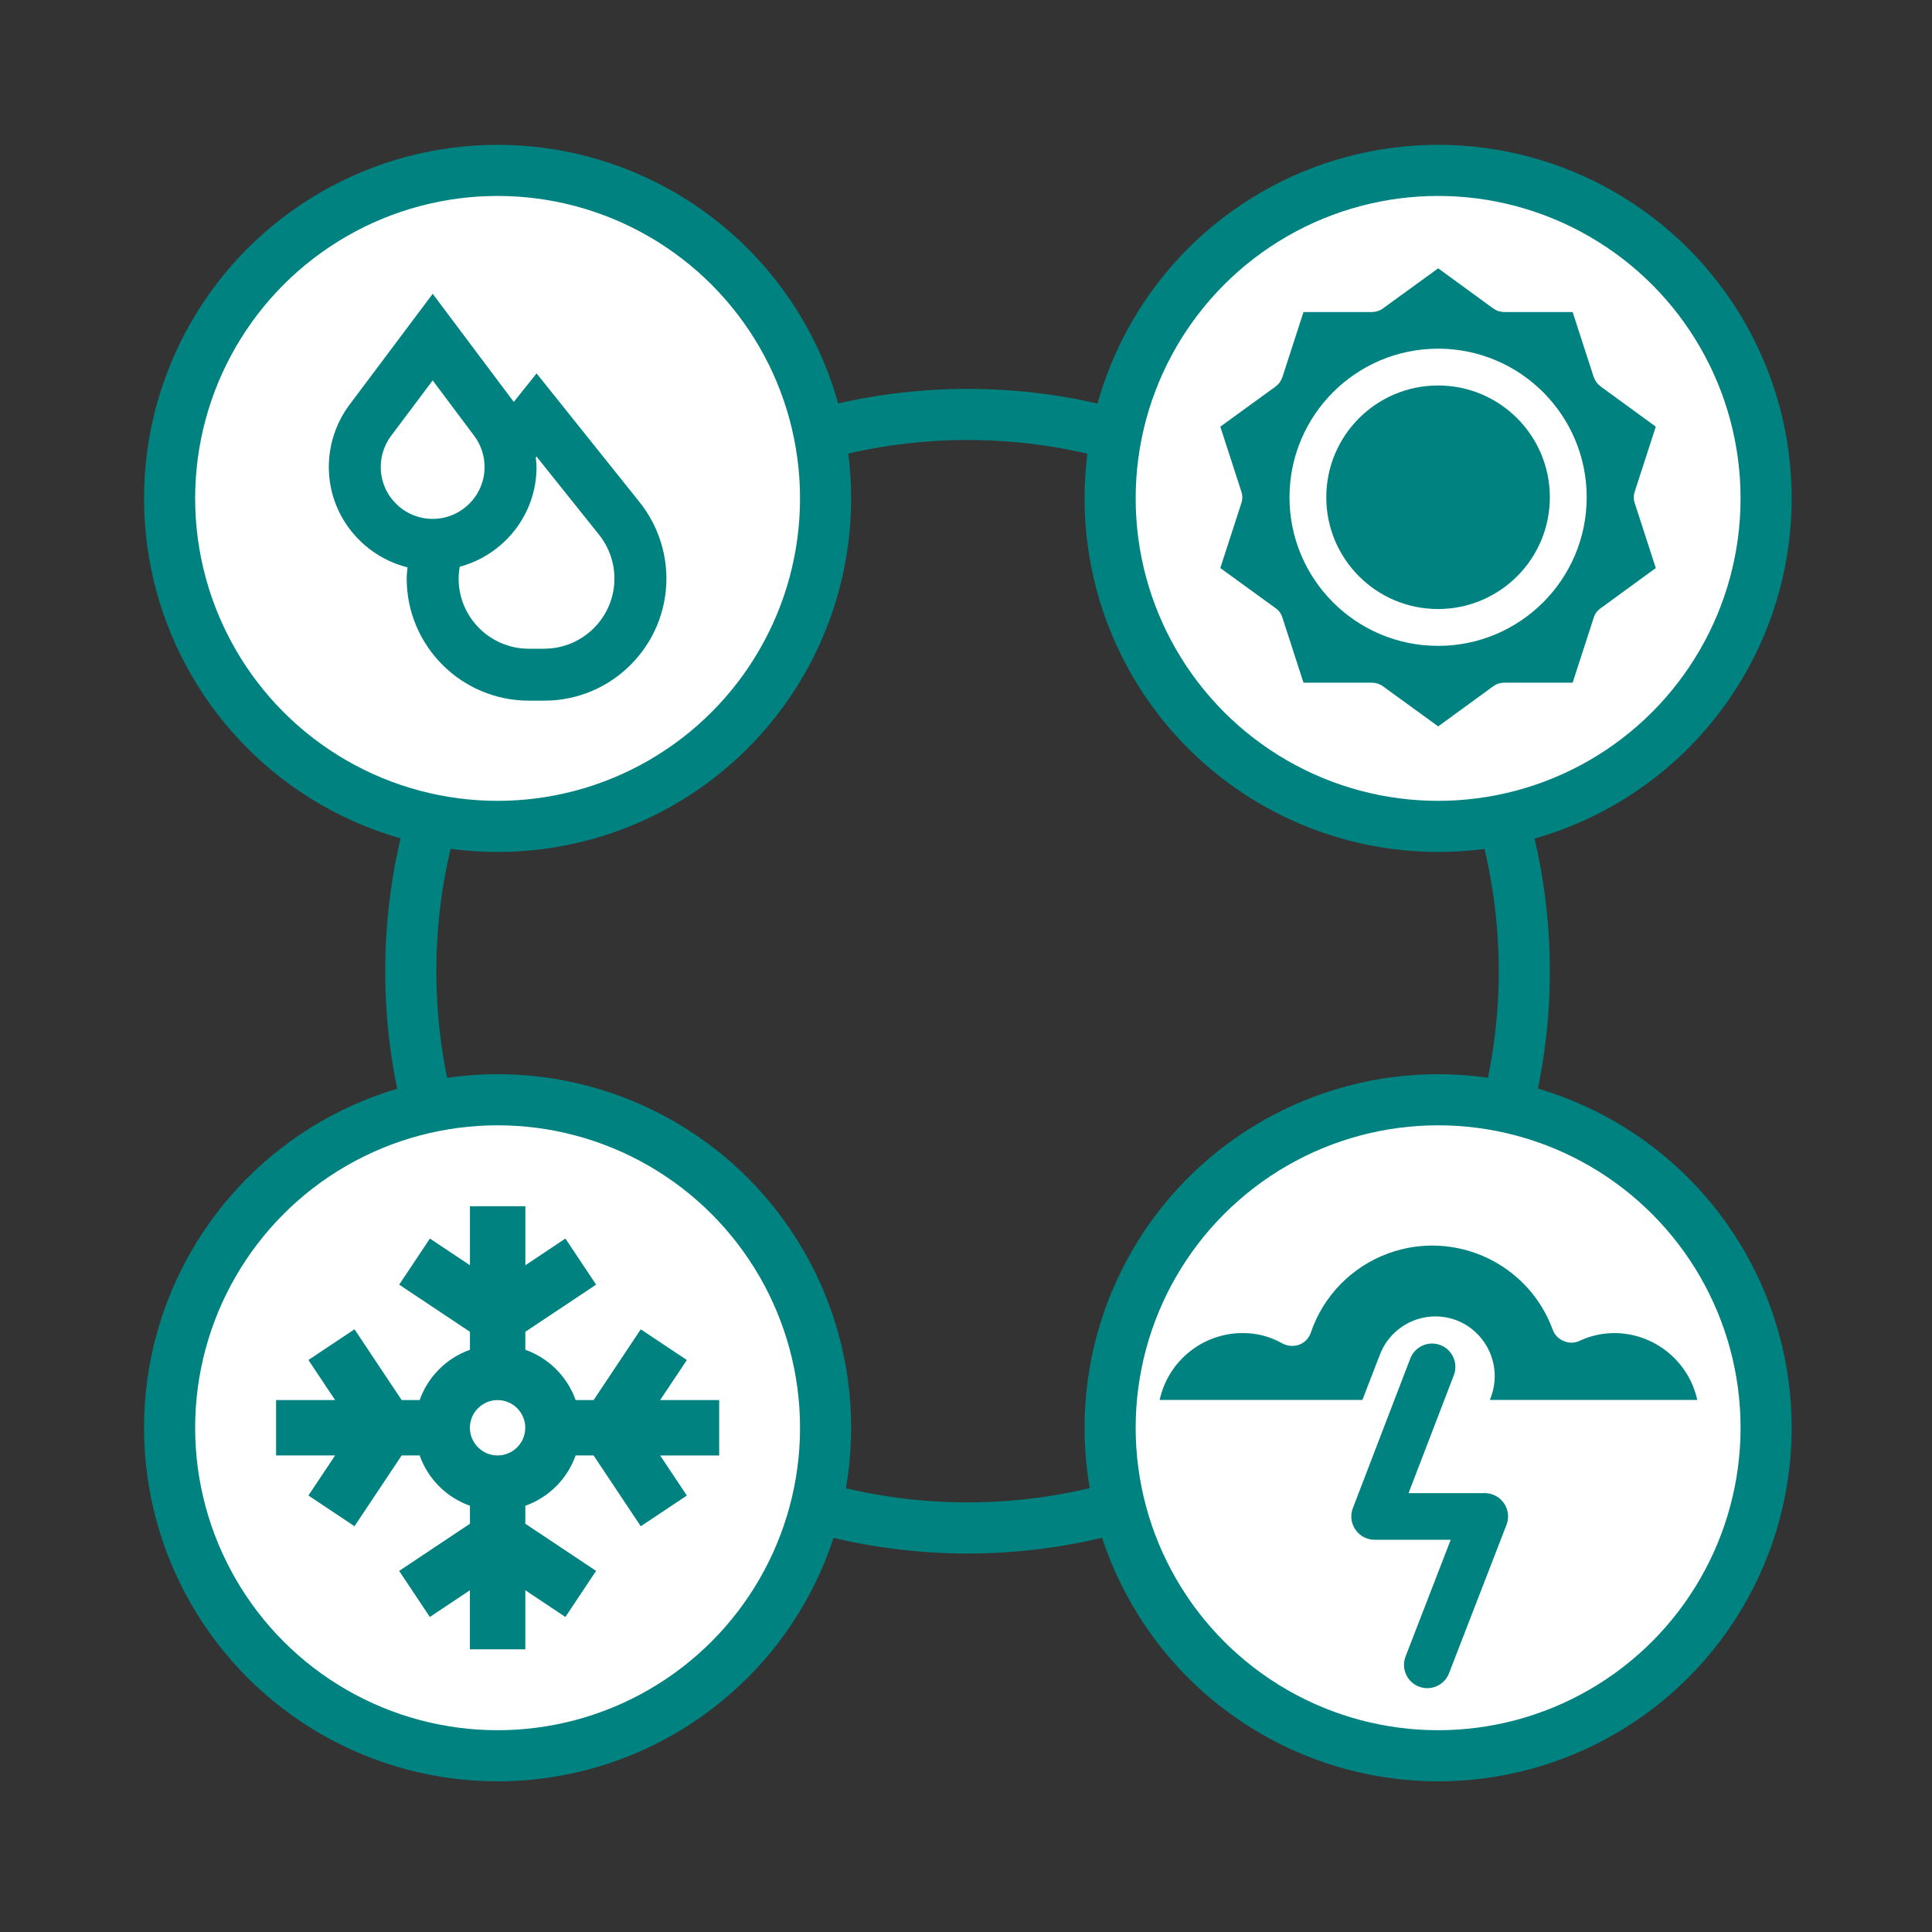 <?xml version='1.0' encoding='UTF-8'?>
<svg xmlns="http://www.w3.org/2000/svg" id="a" data-name="Aleas climatique" viewBox="0 0 453.54 453.54">
  <rect x="0" y="0" width="453.54" height="453.54" fill="#333333" stroke="none"/>
  <defs>
    <style>
      .ak {
        fill: none;
      }

      .ak, .al {
        stroke: #008280;
        stroke-linecap: round;
        stroke-linejoin: round;
        stroke-width: 12px;
      }

      .am {
        fill: #008280;
        stroke-width: 0px;
      }

      .al {
        fill: #fff;
      }
    </style>
  </defs>
  <circle class="ak" cx="227.13" cy="227.99" r="130.7"/>
  <g>
    <circle class="al" cx="116.81" cy="335.17" r="77"/>
    <path class="am" d="M161.24,319.27l-10.82-7.21-11.07,16.61h-4.22c-1.96-5.51-6.3-9.85-11.81-11.81v-4.22l16.62-11.07-7.21-10.82-9.4,6.27v-13.86h-13.01v13.86l-9.4-6.27-7.21,10.82,16.61,11.07v4.22c-5.51,1.96-9.85,6.3-11.81,11.81h-4.22l-11.07-16.62-10.82,7.21,6.27,9.4h-13.86v13.01h13.86l-6.27,9.4,10.82,7.21,11.07-16.61h4.22c1.96,5.51,6.3,9.85,11.81,11.81v4.22l-16.62,11.07,7.21,10.82,9.4-6.27v13.86h13.01v-13.86l9.4,6.27,7.21-10.82-16.61-11.07v-4.22c5.51-1.96,9.85-6.3,11.81-11.81h4.22l11.07,16.62,10.82-7.21-6.27-9.4h13.86v-13.01h-13.86l6.27-9.4ZM116.81,341.67c-3.58,0-6.5-2.92-6.5-6.5s2.92-6.5,6.5-6.5,6.5,2.92,6.5,6.5-2.92,6.5-6.5,6.5Z"/>
  </g>
  <g>
    <circle class="al" cx="337.6" cy="117" r="77"/>
    <path class="am" d="M337.62,142.97c14.49-.02,26.23-11.78,26.21-26.27-.02-14.49-11.78-26.23-26.27-26.21-14.49.02-26.23,11.78-26.21,26.27.01,14.49,11.77,26.23,26.26,26.21,0,0,0,0,.01,0ZM291.42,118.08c.29-.86.29-1.79,0-2.65l-4.95-15.27,13.02-9.45c.73-.56,1.27-1.32,1.56-2.19l4.95-15.27h16.07c.91,0,1.79-.28,2.53-.81l13.02-9.45,12.96,9.45c.74.52,1.63.8,2.53.81h16.07l4.95,15.27c.31.87.87,1.64,1.61,2.19l12.96,9.45-4.95,15.27c-.29.86-.29,1.79,0,2.65l4.95,15.27-12.96,9.45c-.77.53-1.34,1.3-1.61,2.19l-4.95,15.27h-16.07c-.91,0-1.79.28-2.53.81l-12.96,9.45-13.02-9.45c-.74-.52-1.63-.8-2.53-.81h-16.07l-4.95-15.27c-.26-.89-.8-1.66-1.56-2.19l-13.02-9.45,4.95-15.27ZM302.71,116.76c.02,19.27,15.65,34.87,34.91,34.86,19.27-.02,34.87-15.65,34.86-34.91-.02-19.24-15.61-34.84-34.86-34.86-19.28,0-34.91,15.63-34.91,34.91h0Z"/>
  </g>
  <g>
    <g>
      <circle class="al" cx="337.6" cy="335.17" r="77"/>
      <path class="am" d="M378.96,312.95c-2.81,0-5.59.61-8.13,1.8-1.17.58-2.54.6-3.72.06-1.22-.46-2.17-1.44-2.61-2.67-5.73-15.61-23.04-23.62-38.65-17.89-8.54,3.14-15.2,9.96-18.13,18.57-.44,1.31-1.44,2.36-2.73,2.85-1.31.46-2.75.35-3.97-.31-2.85-1.62-6.09-2.46-9.37-2.42-9.35.03-17.43,6.56-19.42,15.7h47.59l4.1-10.61c2.06-5.41,7.24-8.99,13.03-9,1.72,0,3.42.32,5.03.93,7.15,2.83,10.71,10.86,8,18.06l-.25.62h48.71c-2.02-9.15-10.12-15.67-19.48-15.7Z"/>
    </g>
    <path class="am" d="M348.55,350.52h-17.89l10.63-27.69c1.08-2.82-.33-5.98-3.15-7.07-2.82-1.08-5.98.33-7.07,3.15l-13.48,35.12c-1.08,2.82.33,5.98,3.15,7.07.63.24,1.29.36,1.96.36h17.86l-10.6,27.4c-1.09,2.82.31,5.98,3.13,7.07,2.82,1.09,5.98-.31,7.07-3.13l13.49-34.84c1.09-2.82-.31-5.98-3.13-7.08-.63-.24-1.3-.37-1.97-.37Z"/>
  </g>
  <g>
    <circle class="al" cx="116.81" cy="117" r="77"/>
    <path class="am" d="M125.96,87.66l-5.35,6.69-19.03-25.38-19.51,26.01c-3.15,4.19-4.88,9.39-4.88,14.63,0,11.4,7.89,20.92,18.48,23.58-.09.87-.2,1.74-.2,2.62,0,15.81,12.86,28.67,28.67,28.67h3.64c15.8,0,28.66-12.86,28.66-28.67,0-6.48-2.23-12.84-6.28-17.91l-24.2-30.25ZM89.38,109.62c0-2.62.87-5.22,2.44-7.32l9.75-13,9.75,13.01c1.57,2.09,2.44,4.69,2.44,7.31,0,6.72-5.47,12.19-12.19,12.19s-12.19-5.47-12.19-12.19ZM127.77,152.29h-3.64c-9.08,0-16.47-7.39-16.47-16.47,0-.93.1-1.85.26-2.77,10.36-2.81,18.03-12.2,18.03-23.43,0-.74-.11-1.48-.18-2.21l.18-.23,14.68,18.35c2.33,2.91,3.61,6.57,3.61,10.28,0,9.08-7.39,16.47-16.47,16.47Z"/>
  </g>
</svg>
